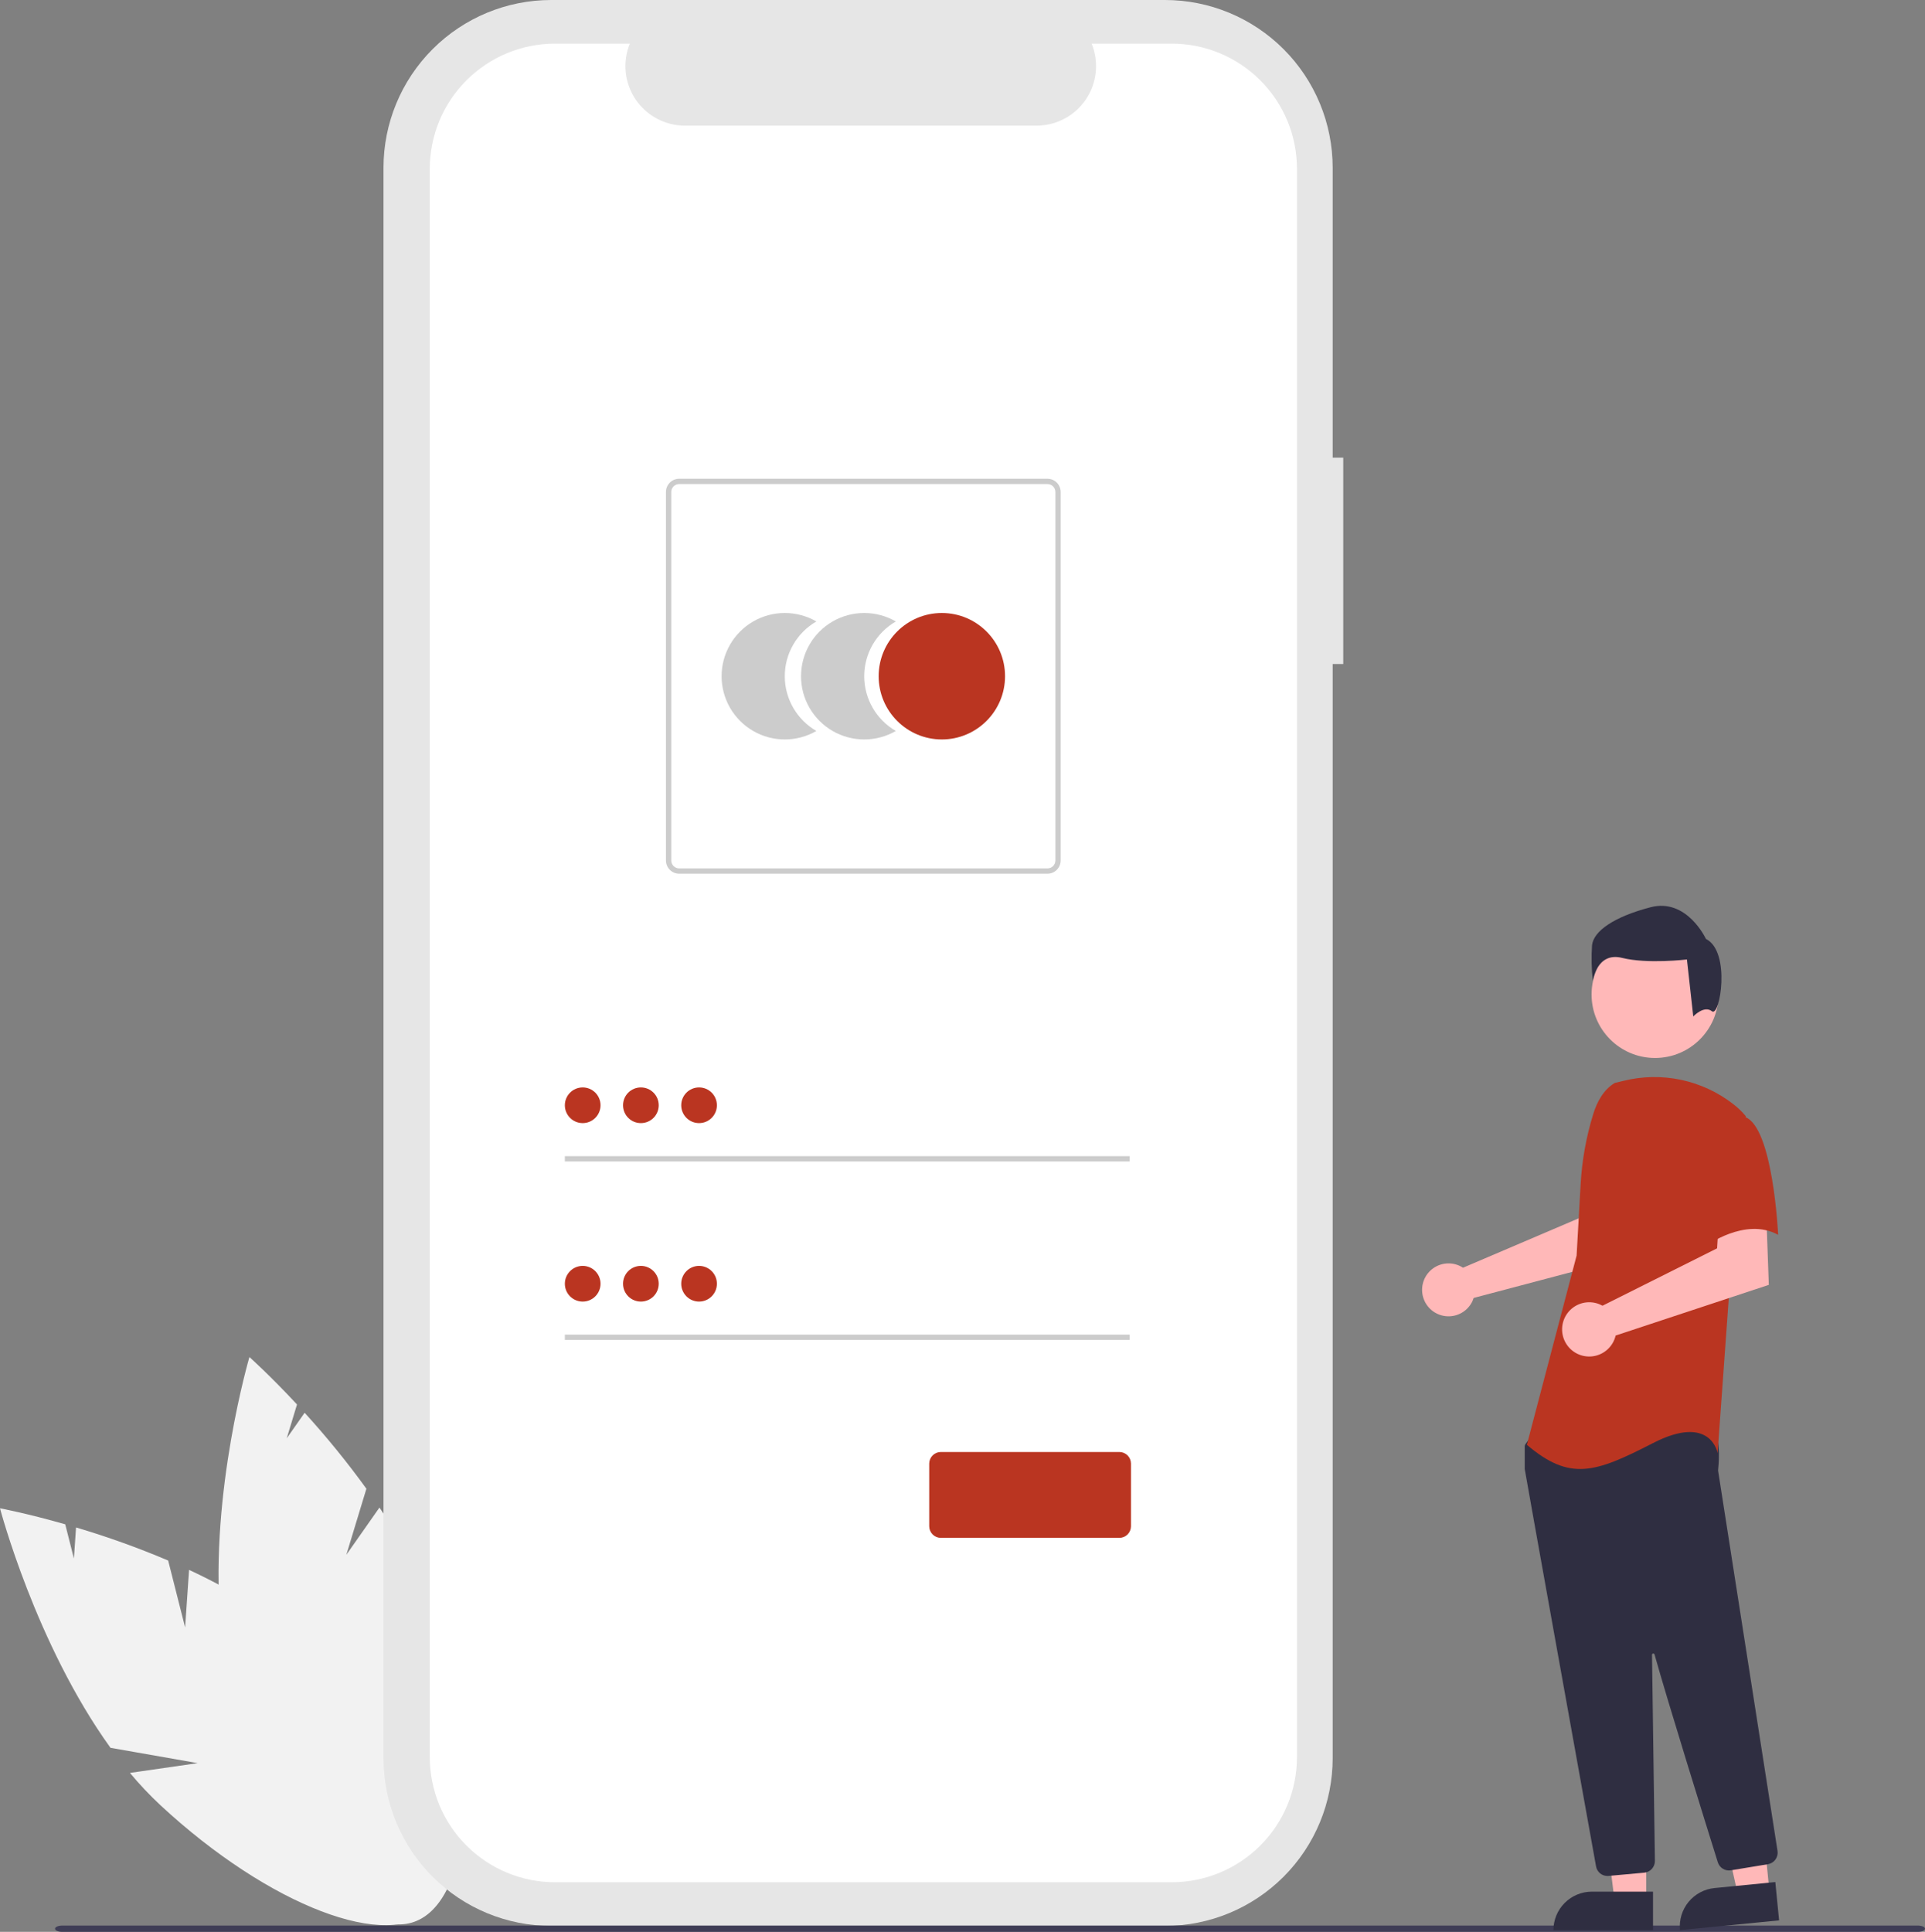 <svg width="566" height="568" viewBox="0 0 566 568" fill="none" xmlns="http://www.w3.org/2000/svg">
<rect x="0" y="0" width="566" height="568" fill="#808080" stroke="none"/>
<g clip-path="url(#clip0_2_93)">
<path d="M54.43 478.49L49.445 458.82C40.607 455.072 31.564 451.826 22.36 449.097L21.731 458.239L19.18 448.167C7.765 444.903 0 443.466 0 443.466C0 443.466 10.486 483.374 32.488 513.883L58.122 518.388L38.208 521.261C40.975 524.593 43.95 527.748 47.113 530.706C79.116 560.427 114.761 574.064 126.729 561.163C138.696 548.263 122.454 513.712 90.452 483.993C80.531 474.779 68.068 467.385 55.592 461.565L54.43 478.49Z" fill="#F2F2F2"/>
<path d="M101.836 457.124L107.731 437.708C102.102 429.929 96.039 422.473 89.57 415.377L84.309 422.878L87.327 412.936C79.241 404.241 73.336 398.996 73.336 398.996C73.336 398.996 61.698 438.582 64.768 476.078L84.385 493.192L65.85 485.352C66.498 489.636 67.415 493.875 68.596 498.044C80.637 540.039 104.106 570.147 121.015 565.293C137.924 560.44 141.871 522.462 129.83 480.468C126.097 467.449 119.247 454.674 111.575 443.24L101.836 457.124Z" fill="#F2F2F2"/>
<path d="M394.952 134.56H391.842V49.33C391.842 42.852 390.567 36.438 388.089 30.452C385.612 24.467 381.98 19.029 377.402 14.448C372.823 9.868 367.388 6.234 361.406 3.755C355.425 1.276 349.013 0 342.539 0H162.06C148.984 0 136.443 5.197 127.197 14.448C117.951 23.7 112.757 36.247 112.757 49.33V516.913C112.757 523.391 114.032 529.805 116.51 535.79C118.987 541.776 122.619 547.214 127.197 551.794C131.776 556.375 137.211 560.009 143.193 562.488C149.174 564.967 155.586 566.243 162.06 566.243H342.539C355.615 566.243 368.155 561.045 377.401 551.794C386.647 542.543 391.842 529.996 391.842 516.913V195.227H394.951L394.952 134.56Z" fill="#E6E6E6"/>
<path d="M344.528 12.829H320.972C322.055 15.487 322.468 18.37 322.176 21.226C321.883 24.081 320.893 26.82 319.292 29.203C317.692 31.585 315.531 33.536 312.999 34.886C310.467 36.236 307.643 36.941 304.774 36.941H201.38C198.511 36.941 195.687 36.235 193.155 34.886C190.623 33.536 188.462 31.584 186.862 29.202C185.262 26.82 184.272 24.08 183.979 21.225C183.687 18.37 184.1 15.487 185.184 12.829H163.18C153.415 12.829 144.05 16.71 137.145 23.619C130.24 30.528 126.361 39.898 126.361 49.669V516.572C126.361 526.342 130.24 535.713 137.145 542.621C144.05 549.53 153.415 553.411 163.18 553.411H344.528C354.293 553.411 363.658 549.53 370.563 542.621C377.468 535.713 381.348 526.342 381.348 516.572V49.668C381.347 39.898 377.468 30.527 370.563 23.619C363.658 16.71 354.293 12.829 344.528 12.829Z" fill="white"/>
<path d="M230.746 198.82C230.745 195.556 231.604 192.35 233.235 189.524C234.867 186.698 237.213 184.352 240.039 182.721C237.215 181.089 234.011 180.23 230.749 180.229C227.488 180.229 224.283 181.088 221.459 182.719C218.634 184.351 216.288 186.697 214.657 189.524C213.026 192.35 212.168 195.555 212.168 198.819C212.168 202.082 213.026 205.288 214.657 208.114C216.288 210.94 218.634 213.287 221.459 214.918C224.283 216.55 227.488 217.408 230.749 217.408C234.011 217.408 237.215 216.548 240.039 214.916C237.214 213.286 234.867 210.94 233.235 208.115C231.604 205.289 230.745 202.083 230.746 198.82Z" fill="#CCCCCC"/>
<path d="M254.102 198.82C254.102 195.556 254.96 192.35 256.592 189.524C258.223 186.698 260.57 184.352 263.396 182.721C260.571 181.089 257.367 180.23 254.106 180.229C250.844 180.229 247.64 181.088 244.815 182.719C241.991 184.351 239.645 186.697 238.014 189.524C236.383 192.35 235.524 195.555 235.524 198.819C235.524 202.082 236.383 205.288 238.014 208.114C239.645 210.94 241.991 213.287 244.815 214.918C247.64 216.55 250.844 217.408 254.106 217.408C257.367 217.408 260.571 216.548 263.396 214.916C260.57 213.286 258.224 210.94 256.592 208.115C254.961 205.289 254.102 202.083 254.102 198.82Z" fill="#CCCCCC"/>
<path d="M276.929 217.408C287.19 217.408 295.508 209.086 295.508 198.819C295.508 188.553 287.19 180.23 276.929 180.23C266.668 180.23 258.349 188.553 258.349 198.819C258.349 209.086 266.668 217.408 276.929 217.408Z" fill="#BA3521"/>
<path d="M307.979 256.881H199.695C198.664 256.879 197.676 256.469 196.947 255.74C196.218 255.01 195.808 254.022 195.807 252.99V144.648C195.808 143.616 196.218 142.628 196.947 141.898C197.676 141.169 198.664 140.759 199.695 140.757H307.979C309.01 140.759 309.998 141.169 310.727 141.898C311.456 142.628 311.866 143.616 311.867 144.648V252.99C311.866 254.022 311.456 255.01 310.727 255.74C309.998 256.469 309.01 256.879 307.979 256.881ZM199.695 142.315C199.077 142.315 198.484 142.561 198.046 142.999C197.609 143.436 197.363 144.03 197.362 144.649V252.991C197.363 253.61 197.609 254.203 198.046 254.641C198.484 255.078 199.077 255.324 199.695 255.325H307.979C308.598 255.324 309.191 255.078 309.628 254.641C310.065 254.203 310.311 253.61 310.312 252.991V144.649C310.311 144.03 310.065 143.436 309.628 142.999C309.191 142.561 308.598 142.315 307.979 142.315H199.695Z" fill="#CCCCCC"/>
<path d="M332.157 339.93H166.082V341.486H332.157V339.93Z" fill="#CCCCCC"/>
<path d="M171.327 330.213C174.224 330.213 176.572 327.864 176.572 324.966C176.572 322.068 174.224 319.718 171.327 319.718C168.43 319.718 166.082 322.068 166.082 324.966C166.082 327.864 168.43 330.213 171.327 330.213Z" fill="#BA3521"/>
<path d="M332.157 392.403H166.082V393.959H332.157V392.403Z" fill="#CCCCCC"/>
<path d="M171.327 382.687C174.224 382.687 176.572 380.337 176.572 377.439C176.572 374.541 174.224 372.192 171.327 372.192C168.43 372.192 166.082 374.541 166.082 377.439C166.082 380.337 168.43 382.687 171.327 382.687Z" fill="#BA3521"/>
<path d="M329.118 452.156H276.634C275.727 452.155 274.858 451.794 274.217 451.153C273.576 450.512 273.215 449.642 273.214 448.735V430.33C273.215 429.422 273.576 428.553 274.217 427.911C274.858 427.27 275.727 426.909 276.634 426.908H329.118C330.024 426.909 330.894 427.27 331.535 427.911C332.176 428.553 332.536 429.422 332.537 430.33V448.735C332.536 449.642 332.176 450.512 331.535 451.153C330.894 451.794 330.024 452.155 329.118 452.156Z" fill="#BA3521"/>
<path d="M188.435 330.213C191.332 330.213 193.68 327.864 193.68 324.966C193.68 322.068 191.332 319.718 188.435 319.718C185.539 319.718 183.19 322.068 183.19 324.966C183.19 327.864 185.539 330.213 188.435 330.213Z" fill="#BA3521"/>
<path d="M205.543 330.213C208.44 330.213 210.788 327.864 210.788 324.966C210.788 322.068 208.44 319.718 205.543 319.718C202.647 319.718 200.299 322.068 200.299 324.966C200.299 327.864 202.647 330.213 205.543 330.213Z" fill="#BA3521"/>
<path d="M188.435 382.687C191.332 382.687 193.68 380.337 193.68 377.439C193.68 374.541 191.332 372.192 188.435 372.192C185.539 372.192 183.19 374.541 183.19 377.439C183.19 380.337 185.539 382.687 188.435 382.687Z" fill="#BA3521"/>
<path d="M205.543 382.687C208.44 382.687 210.788 380.337 210.788 377.439C210.788 374.541 208.44 372.192 205.543 372.192C202.647 372.192 200.299 374.541 200.299 377.439C200.299 380.337 202.647 382.687 205.543 382.687Z" fill="#BA3521"/>
<path d="M563.886 568H18.298C17.13 568 16.184 567.585 16.184 567.074C16.184 566.563 17.13 566.147 18.298 566.147H563.886C565.053 566.147 566 566.562 566 567.074C566 567.586 565.053 568 563.886 568Z" fill="#3F3D56"/>
<path d="M429.09 372.136C429.463 372.306 429.821 372.507 430.162 372.734L464.245 358.18L465.461 349.197L479.08 349.114L478.275 369.716L433.29 381.619C433.195 381.932 433.082 382.239 432.95 382.538C432.3 383.926 431.254 385.092 429.944 385.888C428.633 386.683 427.117 387.074 425.586 387.011C424.055 386.947 422.576 386.432 421.336 385.531C420.097 384.63 419.15 383.382 418.617 381.944C418.084 380.507 417.987 378.943 418.338 377.451C418.69 375.958 419.474 374.603 420.593 373.555C421.712 372.507 423.116 371.813 424.627 371.561C426.139 371.308 427.692 371.508 429.09 372.136Z" fill="#FFB8B8"/>
<path d="M484.033 558.834H474.716L470.285 522.881L484.034 522.882L484.033 558.834Z" fill="#FFB8B8"/>
<path d="M468.062 556.17H486.029V567.489H456.75C456.75 564.487 457.941 561.608 460.063 559.486C462.184 557.363 465.062 556.17 468.062 556.17Z" fill="#2F2E41"/>
<path d="M520.264 556.2L510.993 557.114L503.059 521.769L516.742 520.421L520.264 556.2Z" fill="#FFB8B8"/>
<path d="M504.11 555.116L521.99 553.354L523.099 564.618L493.961 567.489C493.815 566.01 493.962 564.517 494.393 563.095C494.825 561.672 495.532 560.349 496.474 559.2C497.416 558.051 498.576 557.099 499.886 556.398C501.196 555.697 502.631 555.262 504.11 555.116Z" fill="#2F2E41"/>
<path d="M486.626 311.064C496.933 311.064 505.289 302.703 505.289 292.39C505.289 282.077 496.933 273.716 486.626 273.716C476.318 273.716 467.962 282.077 467.962 292.39C467.962 302.703 476.318 311.064 486.626 311.064Z" fill="#FFB8B8"/>
<path d="M472.634 551.563C471.834 551.565 471.058 551.284 470.444 550.77C469.831 550.256 469.418 549.541 469.28 548.752C464.458 521.97 448.696 434.4 448.319 431.974C448.311 431.918 448.307 431.862 448.307 431.805V425.276C448.306 425.038 448.381 424.806 448.519 424.613L450.602 421.695C450.7 421.555 450.83 421.439 450.981 421.356C451.132 421.274 451.299 421.227 451.471 421.22C463.342 420.663 502.219 419.031 504.097 421.379C505.983 423.738 505.317 430.888 505.164 432.297L505.172 432.444L522.638 544.204C522.775 545.095 522.555 546.004 522.027 546.735C521.498 547.466 520.704 547.959 519.815 548.108L508.906 549.906C508.093 550.037 507.261 549.871 506.56 549.439C505.859 549.008 505.337 548.339 505.087 547.554C501.713 536.767 490.399 500.478 486.478 486.437C486.453 486.348 486.397 486.271 486.32 486.22C486.243 486.17 486.15 486.149 486.059 486.162C485.968 486.175 485.884 486.22 485.824 486.29C485.764 486.36 485.732 486.45 485.733 486.542C485.929 499.928 486.402 534.079 486.566 545.874L486.583 547.144C486.591 548.004 486.275 548.835 485.699 549.474C485.123 550.113 484.329 550.512 483.473 550.593L472.954 551.549C472.847 551.559 472.74 551.563 472.634 551.563Z" fill="#2F2E41"/>
<path d="M474.781 318.406C471.524 320.344 469.575 323.904 468.457 327.526C466.386 334.233 465.139 341.167 464.745 348.175L463.563 369.16L448.931 424.791C461.613 435.527 468.928 433.087 485.999 424.305C503.07 415.523 505.021 427.233 505.021 427.233L508.434 379.898L513.311 328.173C512.217 326.854 510.978 325.662 509.617 324.62C505.109 321.112 499.864 318.674 494.278 317.49C488.691 316.305 482.909 316.404 477.366 317.78L474.781 318.406Z" fill="#BA3521"/>
<path d="M470.028 383.371C470.422 383.519 470.803 383.698 471.169 383.906L504.868 367.03L505.428 357.887L519.329 356.928L520.074 377.77L475.039 392.671C474.671 394.249 473.832 395.678 472.633 396.767C471.434 397.856 469.931 398.555 468.326 398.769C466.721 398.983 465.088 398.703 463.646 397.967C462.203 397.23 461.019 396.072 460.251 394.645C459.482 393.219 459.166 391.592 459.344 389.982C459.522 388.371 460.186 386.853 461.247 385.629C462.309 384.405 463.717 383.534 465.286 383.13C466.855 382.727 468.509 382.811 470.028 383.371Z" fill="#FFB8B8"/>
<path d="M513.068 328.41C521.359 331.338 522.82 363.06 522.82 363.06C513.065 357.692 501.359 366.476 501.359 366.476C501.359 366.476 498.921 358.18 495.994 347.444C495.111 344.424 495.005 341.23 495.687 338.158C496.369 335.086 497.817 332.237 499.896 329.876C499.896 329.876 504.776 325.48 513.068 328.41Z" fill="#BA3521"/>
<path d="M503.36 297.328C501.035 295.467 497.863 298.85 497.863 298.85L496.002 282.098C496.002 282.098 484.375 283.492 476.934 281.633C469.493 279.775 468.33 288.381 468.33 288.381C467.946 284.905 467.869 281.401 468.098 277.911C468.562 273.723 474.609 269.535 485.305 266.743C496.002 263.951 501.583 276.05 501.583 276.05C509.025 279.772 505.686 299.19 503.36 297.328Z" fill="#2F2E41"/>
</g>
<defs>
<clipPath id="clip0_2_93">
<rect width="566" height="568" fill="white"/>
</clipPath>
</defs>
</svg>
